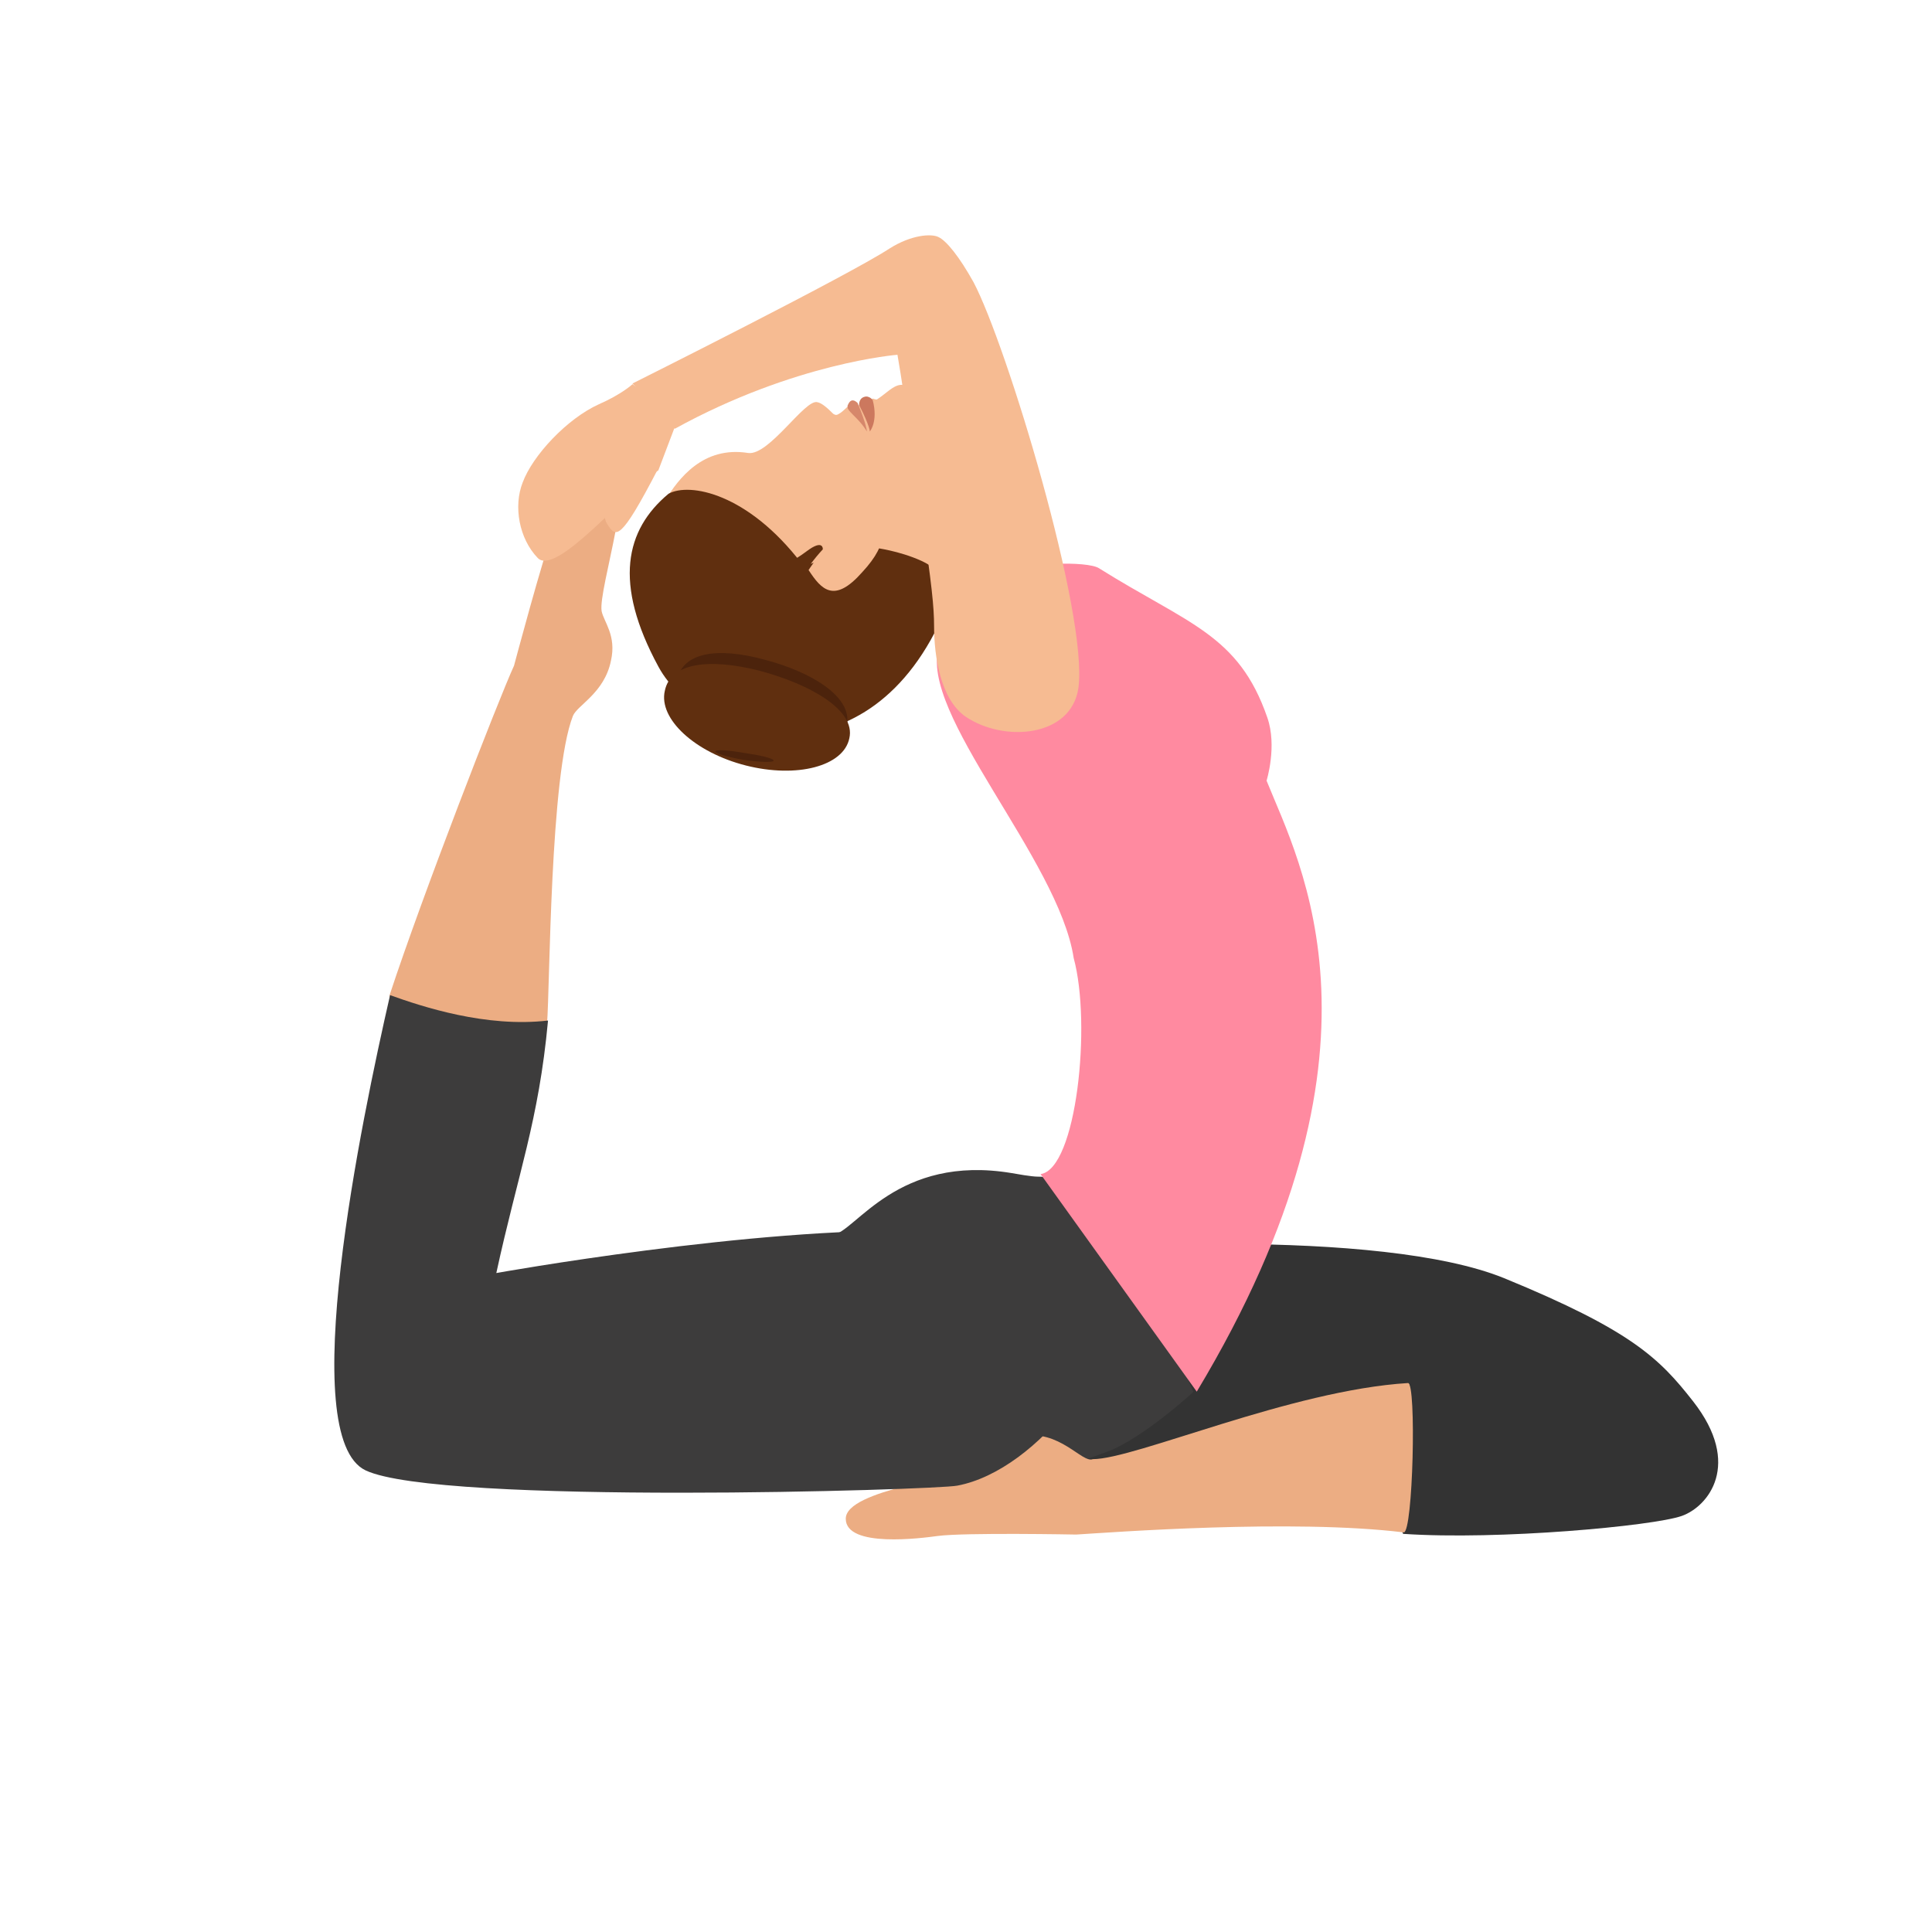 <svg width="497" height="497" viewBox="0 0 497 497" fill="none" xmlns="http://www.w3.org/2000/svg">
<path d="M361.027 394.582C385.502 396.24 425.25 392.556 432.611 389.977C439.42 387.582 448.253 376.714 435.555 360.503C426.906 349.451 419.73 342.267 386.974 328.82C355.323 315.925 277.298 319.794 247.855 324.03C240.311 324.767 233.502 326.241 227.981 327.714C217.124 330.662 253.744 378.924 268.649 381.319C301.037 379.293 347.594 358.109 362.5 356.082C362.131 356.267 359.371 394.398 361.027 394.582Z" fill="#333333"/>
<path d="M352 356.996C352 356.996 371.958 348.308 396.999 353.837C397.187 353.639 363.297 355.416 352 356.996Z" fill="#333333"/>
<path d="M307 358.058C307 358.058 283.09 302.146 267.088 302.694C265.249 302.694 261.386 301.963 260.283 301.78C230.854 296.847 220.187 316.764 214.301 317.677C208.047 318.773 225.704 382.36 238.211 381.995C262.858 381.264 268.743 379.436 284.929 373.407C294.125 369.935 307 358.058 307 358.058Z" fill="#3D3C3C"/>
<path d="M217.57 390.693C217.57 383.12 247.125 380.349 251.743 376.84C253.959 374.992 256.545 371.298 262.641 369.451C272.616 367.604 278.342 376.47 281.113 375.362C292.011 375.362 332.094 357.629 362.203 355.782C364.42 355.597 363.496 394.388 361.095 394.203C332.464 390.693 285.915 394.203 276.864 394.757C276.864 394.757 248.233 394.203 241.214 395.126C237.15 395.681 217.57 398.267 217.57 390.693Z" fill="#ECAD83"/>
<path d="M157.536 117.496C164.371 121.005 153.842 151.483 154.766 157.21C155.32 159.98 158.645 163.49 157.167 169.955C155.504 178.267 148.485 181.408 147.377 184.178C141.466 199.325 141.466 254.186 140.727 263.237C139.249 281.524 98.242 262.313 100.274 255.848C108.586 230.542 128.166 180.114 132.23 171.248C132.23 171.248 139.804 142.802 142.39 136.337C144.052 132.458 150.886 113.986 157.536 117.496Z" fill="#ECAD83"/>
<path d="M127.677 327.486C133.218 301.914 138.575 288.474 140.976 262.529C125.092 264.396 108.653 258.983 100.342 255.996C92.954 288.288 75.962 369.67 94.062 378.256C113.086 387.216 240.713 383.296 246.254 382.176C267.309 378.256 290.212 347.271 282.454 334.205C282.454 334.205 261.768 317.22 237.388 316.66C194.169 315.54 127.677 327.486 127.677 327.486Z" fill="#3D3C3C"/>
<path d="M326.007 184.57C318.601 163.146 305.64 160.561 282.681 146.155C279.718 144.308 263.425 144.492 257.13 148.001C250.094 152.065 244.354 157.605 241.577 166.286C236.022 183.278 272.312 220.955 276.2 246.442C280.829 263.434 276.941 300.742 267.683 302.034L307.862 357.996C360.815 269.898 334.339 222.063 325.821 200.823C325.821 200.823 328.599 191.958 326.007 184.57Z" fill="#FF8AA0"/>
<path d="M260.375 143.674C260.375 143.674 254.187 138.657 244.437 128.996L218 145.346C233 150.176 243.312 162.996 243.312 162.996C254 145.532 266.375 148.318 272 144.788L260.375 143.674Z" fill="#ECAD83"/>
<path d="M192.467 116.529C180.787 114.662 174.484 123.248 171.147 128.661C161.136 145.647 164.844 156.286 171.703 168.978C180.602 185.59 227.692 168.232 234.181 162.632C251.237 148.446 244.377 117.835 238.816 106.636C232.698 94.504 230.287 99.73 225.653 102.716C225.467 102.903 224.54 102.53 224.54 102.53C222.872 103.463 220.647 104.769 217.866 104.769C217.866 104.769 216.568 106.076 215.827 106.449C215.271 106.823 214.9 106.823 214.344 106.449C212.86 104.956 211.377 103.65 210.265 103.463C207.113 102.53 197.844 117.275 192.467 116.529Z" fill="#F6BB92"/>
<path d="M223 110.996C223 110.996 223 109.411 220.619 103.666C219.984 103.072 218.873 102.279 218.079 104.26C217.444 105.647 220.778 107.232 223 110.996Z" fill="#D6876B"/>
<path d="M223.76 110.996C223.76 110.996 225.964 108.425 224.495 102.914C223.944 102.18 223.209 101.996 222.841 101.996C220.821 102.18 221.004 104.2 221.004 104.2C223.76 109.527 223.76 110.996 223.76 110.996Z" fill="#CC785E"/>
<path d="M169.381 171.505C180.308 191.711 224.019 202.833 243.282 156.676C244.578 153.525 244.949 147.963 236.985 144.256C231.243 141.661 225.131 140.919 225.131 140.919C223.279 140.734 221.426 140.549 219.204 140.363C216.981 140.178 207.72 146.851 206.239 144.998C192.347 126.831 177.345 124.051 171.974 127.017C160.861 136.285 157.712 150.003 169.381 171.505Z" fill="#602F0F"/>
<path d="M221.798 147.199C229.157 139.259 227.501 135.1 224.19 129.996L212.047 140.772L208 146.632C211.312 151.736 214.623 155.328 221.798 147.199Z" fill="#F6BB92"/>
<path d="M217.862 186.548C216.375 193.715 205.405 197.008 193.319 193.715C181.233 190.422 172.681 182.093 174.168 174.927C175.655 167.76 184.58 166.404 196.666 169.697C208.566 172.796 219.35 179.188 217.862 186.548Z" fill="#4C230C"/>
<path d="M207.41 141.881C205.932 142.99 204.454 143.913 203.346 144.467C201.684 145.391 200.391 145.76 200.391 145.76L205.563 150.378C206.486 150.009 207.225 149.455 208.149 148.901C208.149 148.901 207.595 148.346 206.671 147.423C206.671 147.423 206.671 147.423 206.856 147.607C207.779 146.13 209.257 143.913 211.658 141.327C211.658 141.512 212.028 138.372 207.41 141.881Z" fill="#602F0F"/>
<path d="M218.492 189.907C217.015 197.111 205.008 200.251 191.893 196.927C178.778 193.602 169.358 184.92 171.02 177.716C172.498 170.512 182.288 169.219 195.403 172.544C208.518 176.054 220.155 182.703 218.492 189.907Z" fill="#602F0F"/>
<path d="M198.993 195.698C198.803 196.181 195.387 196.06 191.212 195.457C187.037 194.733 184 193.768 184 193.286C184.19 192.803 187.037 192.924 191.212 193.648C195.387 194.251 199.183 195.095 198.993 195.698Z" fill="#4C230C"/>
<path d="M162.707 98.653C162.707 98.653 218.122 70.946 228.835 63.927C234.377 60.417 239.549 60.048 241.396 60.971C243.428 61.895 246.753 65.959 250.447 72.609C258.944 88.679 280.002 158.132 277.416 176.973C275.569 189.719 258.205 191.012 248.415 184.362C241.95 179.929 240.288 168.846 240.288 161.088C240.288 156.285 239.734 150.559 236.963 131.902C234.931 120.635 233.084 103.826 230.867 91.265C230.867 91.265 204.453 93.297 173.605 110.291L162.707 98.653Z" fill="#F6BB92"/>
<path d="M173.421 110.288C176.008 108.072 162.708 98.836 162.708 98.836C162.708 98.836 159.937 101.422 154.026 104.008C145.899 107.702 137.032 117.123 134.446 124.142C132.045 130.238 133.523 138.55 138.325 143.537C143.128 148.525 161.784 125.62 169.358 121.002L173.421 110.288Z" fill="#F6BB92"/>
<path d="M160.677 124.882C160.677 124.882 153.473 130.793 156.244 134.857C158.46 138.366 159.569 139.29 169.174 120.818C169.174 120.818 167.142 119.156 160.677 124.882Z" fill="#F6BB92"/>
</svg>
